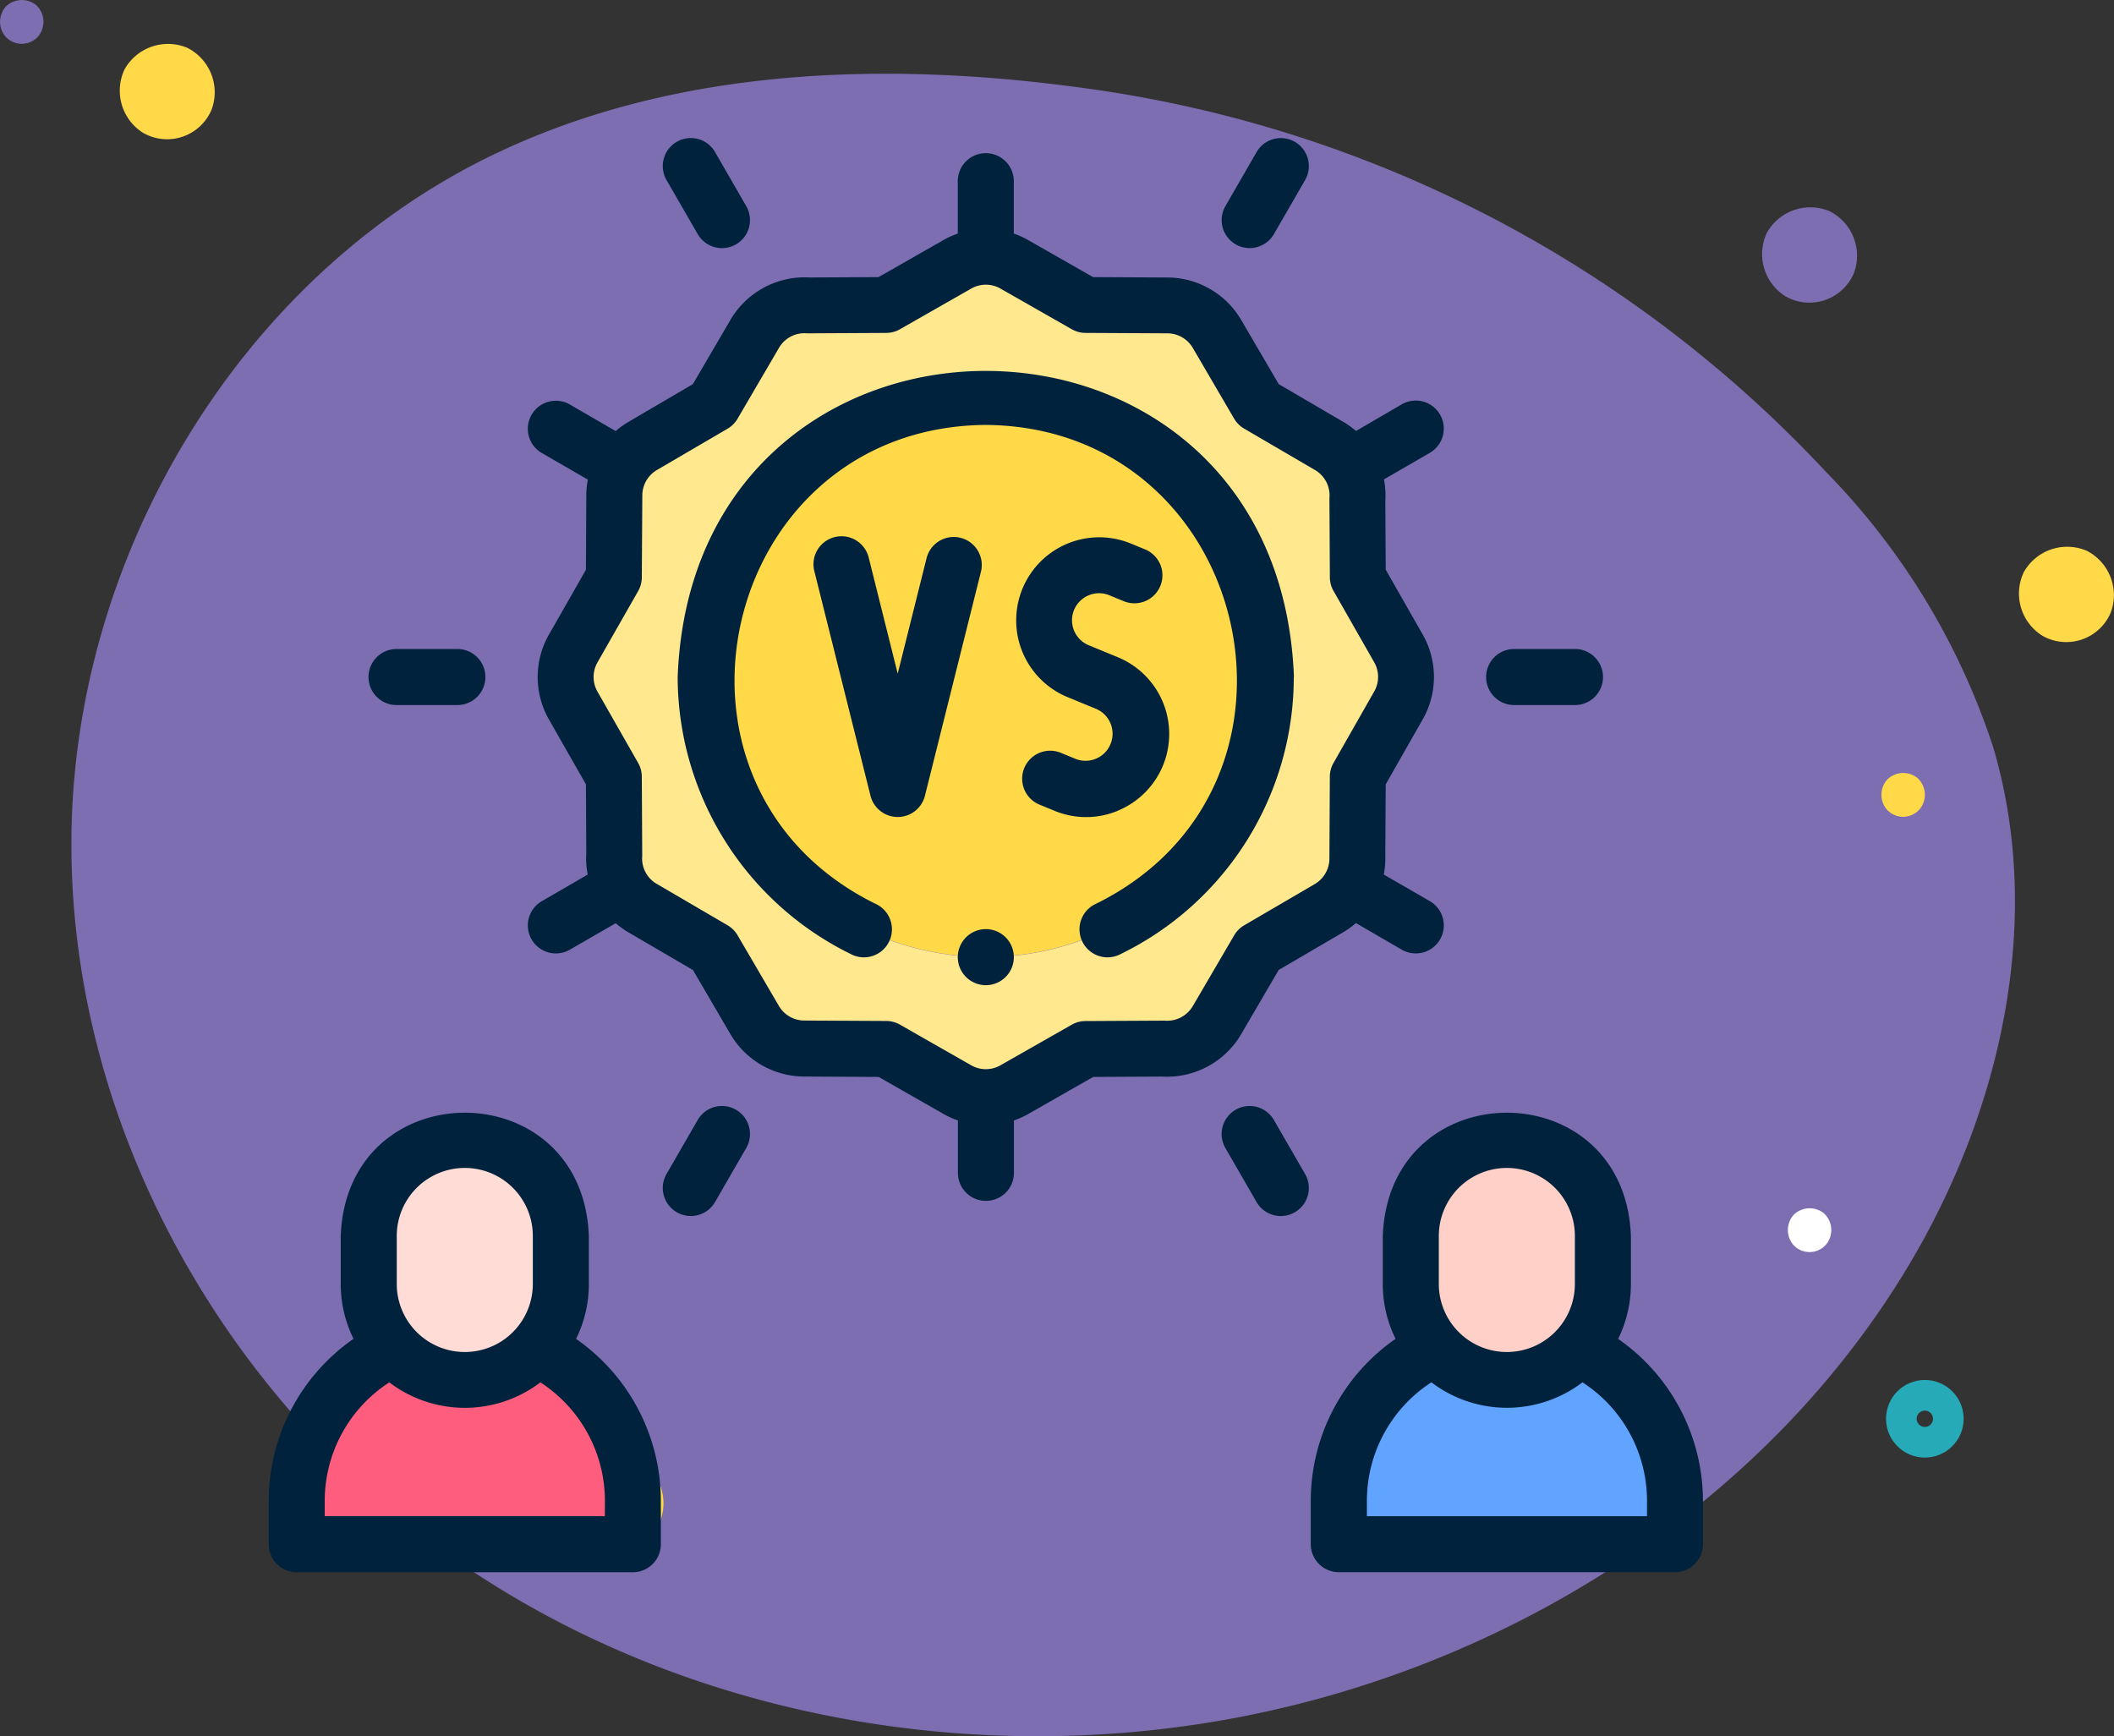 <svg xmlns="http://www.w3.org/2000/svg" width="103.429" height="84.947" viewBox="0 0 103.429 84.947">
  <rect x="0" y="0" width="103.429" height="84.947" fill="#333333" stroke="none"/>
  <g id="Grupo_1100087" data-name="Grupo 1100087" transform="translate(0 0)">
    <g id="Grupo_1100035" data-name="Grupo 1100035" transform="translate(0)">
      <path id="_12068" data-name="12068" d="M80.679,72.036c-9.737-1.345-20.023-1.016-28.883,3.24-12.288,5.9-20.358,19.283-20.667,32.911s6.79,27.019,17.758,35.114,25.432,10.964,38.845,8.534c13.525-2.451,26.22-10.4,33.274-22.194,4.524-7.564,6.638-16.905,4.139-25.358a34.642,34.642,0,0,0-8.221-13.513A60.743,60.743,0,0,0,80.679,72.036Z" transform="translate(-27.626 -67.724)" fill="#7d6eb2"/>
      <g id="Grupo_1099025" data-name="Grupo 1099025" transform="translate(0 75.838) rotate(-90)">
        <path id="Trazado_873104" data-name="Trazado 873104" d="M.44,1.927A1.116,1.116,0,0,0,1.9,1.762,1.116,1.116,0,0,0,1.836.3,1.116,1.116,0,0,0,.368.256,1.07,1.07,0,0,0,.44,1.927Z" transform="translate(14.579 87.471)" fill="#fff"/>
        <path id="Trazado_873105" data-name="Trazado 873105" d="M.44,1.927A1.116,1.116,0,0,0,1.9,1.763,1.116,1.116,0,0,0,1.836.3,1.116,1.116,0,0,0,.368.256,1.07,1.07,0,0,0,.44,1.927Z" transform="translate(35.875 92.048)" fill="#ffd947"/>
        <path id="Trazado_873106" data-name="Trazado 873106" d="M.44,1.927A1.116,1.116,0,0,0,1.9,1.763,1.116,1.116,0,0,0,1.836.3,1.117,1.117,0,0,0,.368.256,1.07,1.07,0,0,0,.44,1.927Z" transform="translate(73.694)" fill="#7d6eb2"/>
        <path id="Trazado_873109" data-name="Trazado 873109" d="M1.449,4.5A2.434,2.434,0,0,0,4.464,3.306,2.435,2.435,0,0,0,3.412.24,2.435,2.435,0,0,0,.3,1.151,2.36,2.36,0,0,0,1.449,4.5Z" transform="translate(61.04 86.208)" fill="#7d6eb2"/>
        <path id="Trazado_873110" data-name="Trazado 873110" d="M1.449,4.5A2.434,2.434,0,0,0,4.464,3.306,2.435,2.435,0,0,0,3.412.241,2.434,2.434,0,0,0,.3,1.151,2.36,2.36,0,0,0,1.449,4.5Z" transform="translate(44.433 98.775)" fill="#ffd947"/>
        <path id="Trazado_873111" data-name="Trazado 873111" d="M1.449,4.5A2.434,2.434,0,0,0,4.463,3.306,2.434,2.434,0,0,0,3.412.241,2.434,2.434,0,0,0,.3,1.151,2.36,2.36,0,0,0,1.449,4.5Z" transform="translate(0 27.812)" fill="#ffd947"/>
        <path id="Trazado_873113" data-name="Trazado 873113" d="M1.449,4.5A2.435,2.435,0,0,0,4.464,3.306,2.435,2.435,0,0,0,3.412.24,2.435,2.435,0,0,0,.3,1.151,2.36,2.36,0,0,0,1.449,4.5Z" transform="translate(69.035 5.856)" fill="#ffd947"/>
        <circle id="Elipse_11485" data-name="Elipse 11485" cx="1.149" cy="1.149" r="1.149" transform="translate(5.274 93.025)" fill="none" stroke="#26aab7" stroke-linecap="round" stroke-linejoin="round" stroke-width="1.5"/>
      </g>
    </g>
    <g id="contra" transform="translate(13.147 6.754)">
      <g id="Grupo_1100058" data-name="Grupo 1100058" transform="translate(1.371 5.813)">
        <path id="Trazado_876397" data-name="Trazado 876397" d="M13.7,0A13.7,13.7,0,1,1,0,13.7,13.7,13.7,0,0,1,13.7,0Z" transform="translate(20.009 6.852)" fill="#ffd947"/>
        <path id="Trazado_876363" data-name="Trazado 876363" d="M126.559,76.679a13.7,13.7,0,1,1,13.7-13.7A13.7,13.7,0,0,1,126.559,76.679Zm4.882-31.9-3.449-1.967a2.806,2.806,0,0,0-2.818-.027l-3.5,1.994-3.766.02a2.814,2.814,0,0,0-2.657,1.387l-2.023,3.462-3.462,2.023a2.812,2.812,0,0,0-1.386,2.419l-.021,4L106.4,61.541a2.806,2.806,0,0,0-.027,2.818l1.994,3.5.02,3.766a2.814,2.814,0,0,0,1.387,2.657l3.462,2.023,2.023,3.462a2.812,2.812,0,0,0,2.419,1.386l4,.021,3.449,1.967a2.806,2.806,0,0,0,2.818.027l3.5-1.994,3.766-.02a2.814,2.814,0,0,0,2.657-1.387l2.023-3.462,3.462-2.023a2.812,2.812,0,0,0,1.386-2.419l.021-4,1.967-3.449a2.806,2.806,0,0,0,.027-2.819l-1.994-3.5-.02-3.766a2.814,2.814,0,0,0-1.387-2.657l-3.462-2.023-2.023-3.462a2.812,2.812,0,0,0-2.419-1.386Z" transform="translate(-92.845 -42.417)" fill="#ffe88e" fill-rule="evenodd"/>
        <path id="Trazado_876364" data-name="Trazado 876364" d="M45.113,362.382a4.7,4.7,0,1,0-9.4,0v2.349a4.7,4.7,0,1,0,9.4,0Z" transform="translate(-32.191 -314.476)" fill="#ffdcd5" fill-rule="evenodd"/>
        <path id="Trazado_876365" data-name="Trazado 876365" d="M407.717,362.382v2.349a4.7,4.7,0,0,0,9.4,0v-2.349a4.7,4.7,0,0,0-9.4,0Z" transform="translate(-353.21 -314.476)" fill="#ffd0c7" fill-rule="evenodd"/>
        <path id="Trazado_876366" data-name="Trazado 876366" d="M21.878,430.611a4.685,4.685,0,0,1-7.307,0l-.592.592A8.239,8.239,0,0,0,10,438.237V440.4H26.447v-2.158a8.239,8.239,0,0,0-3.977-7.034Z" transform="translate(-10.001 -377.409)" fill="#ff5d7d" fill-rule="evenodd"/>
        <path id="Trazado_876367" data-name="Trazado 876367" d="M393.879,430.611a4.684,4.684,0,0,1-7.307,0l-.592.592A8.239,8.239,0,0,0,382,438.237V440.4h16.446v-2.158a8.239,8.239,0,0,0-3.977-7.034Z" transform="translate(-331.019 -377.409)" fill="#60a4ff" fill-rule="evenodd"/>
      </g>
      <g id="Grupo_1100059" data-name="Grupo 1100059" transform="translate(0 0)">
        <path id="Trazado_876368" data-name="Trazado 876368" d="M15.037,359.035a6.033,6.033,0,0,0,.626-2.683V354c-.306-8.043-11.836-8.037-12.139,0v2.349a6.033,6.033,0,0,0,.626,2.683A9.666,9.666,0,0,0,0,366.924v2.158a1.37,1.37,0,0,0,1.37,1.37H17.816a1.37,1.37,0,0,0,1.37-1.37v-2.158A9.665,9.665,0,0,0,15.037,359.035ZM6.265,354a3.328,3.328,0,0,1,6.657,0v2.349a3.328,3.328,0,0,1-6.657,0Zm10.181,13.71H2.741v-.788A6.908,6.908,0,0,1,5.9,361.163a6.108,6.108,0,0,0,7.392,0,6.908,6.908,0,0,1,3.157,5.761Z" transform="translate(0 -300.283)" fill="#00223d"/>
        <path id="Trazado_876369" data-name="Trazado 876369" d="M387.038,359.035a6.032,6.032,0,0,0,.626-2.683V354c-.306-8.043-11.836-8.037-12.139,0v2.349a6.033,6.033,0,0,0,.626,2.683,9.666,9.666,0,0,0-4.15,7.889v2.158a1.37,1.37,0,0,0,1.371,1.37h16.446a1.37,1.37,0,0,0,1.371-1.37v-2.158A9.665,9.665,0,0,0,387.038,359.035ZM378.266,354a3.328,3.328,0,0,1,6.657,0v2.349a3.328,3.328,0,0,1-6.657,0Zm10.181,13.71h-13.7v-.788a6.908,6.908,0,0,1,3.156-5.761,6.108,6.108,0,0,0,7.392,0,6.908,6.908,0,0,1,3.157,5.761v.788Z" transform="translate(-321.018 -300.283)" fill="#00223d"/>
        <path id="Trazado_876370" data-name="Trazado 876370" d="M271.583,155.8a4.06,4.06,0,0,0,0-7.505l-1.457-.6a1.323,1.323,0,0,1,1.012-2.444l.729.3a1.37,1.37,0,0,0,1.049-2.532l-.729-.3a4.064,4.064,0,0,0-3.11,7.509l1.458.6a1.323,1.323,0,0,1-1.012,2.444l-.729-.3a1.37,1.37,0,0,0-1.049,2.532l.729.3a4.036,4.036,0,0,0,3.109,0Z" transform="translate(-230.036 -122.892)" fill="#00223d"/>
        <path id="Trazado_876371" data-name="Trazado 876371" d="M201.729,142.455a1.371,1.371,0,0,0-1.662,1l-1.411,5.646-1.411-5.646a1.371,1.371,0,1,0-2.659.665l2.741,10.964a1.373,1.373,0,0,0,2.659,0l2.741-10.964A1.37,1.37,0,0,0,201.729,142.455Z" transform="translate(-167.882 -122.896)" fill="#00223d"/>
        <path id="Trazado_876372" data-name="Trazado 876372" d="M127.377,48.366l1.842-3.152,3.152-1.842a4.114,4.114,0,0,0,.626-.45l2.243,1.3a1.37,1.37,0,1,0,1.371-2.374l-2.251-1.3a4.157,4.157,0,0,0,.074-.767l.019-3.645L136.238,33a4.191,4.191,0,0,0,.032-4.185l-1.816-3.184-.018-3.354a4.152,4.152,0,0,0-.069-1.062l2.243-1.3a1.37,1.37,0,1,0-1.37-2.374L133,18.846a4.124,4.124,0,0,0-.628-.45l-3.152-1.842L127.376,13.4a4.2,4.2,0,0,0-3.595-2.064l-3.645-.019-3.128-1.784a4.156,4.156,0,0,0-.75-.346v-2.6a1.371,1.371,0,0,0-2.741,0v2.6a4.161,4.161,0,0,0-.694.314l-3.184,1.816-3.354.018A4.211,4.211,0,0,0,102.4,13.4l-1.842,3.152L97.406,18.4a4.108,4.108,0,0,0-.626.45l-2.243-1.3a1.37,1.37,0,0,0-1.37,2.374l2.25,1.3a4.159,4.159,0,0,0-.074.767l-.019,3.645-1.784,3.128a4.191,4.191,0,0,0-.032,4.185l1.816,3.184.018,3.354a4.148,4.148,0,0,0,.069,1.062l-2.243,1.3a1.37,1.37,0,1,0,1.37,2.374l2.243-1.295a4.122,4.122,0,0,0,.628.45l3.152,1.842,1.842,3.152A4.2,4.2,0,0,0,106,50.43l3.645.019,3.128,1.784a4.163,4.163,0,0,0,.75.346v2.6a1.371,1.371,0,0,0,2.741,0v-2.6a4.161,4.161,0,0,0,.694-.314l3.184-1.816,3.354-.018A4.208,4.208,0,0,0,127.377,48.366Zm-3.731-.671c-.039,0-.078,0-.117,0l-3.766.02a1.37,1.37,0,0,0-.672.18L115.6,49.883a1.442,1.442,0,0,1-1.444-.014l-.019-.011-3.449-1.967a1.37,1.37,0,0,0-.672-.18l-4.006-.021a1.447,1.447,0,0,1-1.241-.707l-2.024-3.462a1.37,1.37,0,0,0-.492-.492l-3.463-2.024a1.434,1.434,0,0,1-.712-1.364q0-.058,0-.117l-.02-3.766a1.371,1.371,0,0,0-.18-.672l-1.992-3.494a1.442,1.442,0,0,1,.014-1.444l.011-.019,1.967-3.449a1.371,1.371,0,0,0,.18-.672L98.083,22a1.447,1.447,0,0,1,.707-1.241l3.462-2.024a1.37,1.37,0,0,0,.492-.492l2.024-3.463a1.436,1.436,0,0,1,1.364-.712c.039,0,.079,0,.117,0l3.766-.02a1.37,1.37,0,0,0,.672-.18l3.494-1.993a1.442,1.442,0,0,1,1.444.014l.019.011,3.449,1.967a1.37,1.37,0,0,0,.672.18l4.006.021a1.447,1.447,0,0,1,1.241.707l2.023,3.462a1.373,1.373,0,0,0,.492.492l3.463,2.024a1.434,1.434,0,0,1,.711,1.364c0,.039,0,.078,0,.117l.02,3.766a1.37,1.37,0,0,0,.18.672l1.993,3.494a1.442,1.442,0,0,1-.014,1.444l-.011.019L131.9,35.087a1.371,1.371,0,0,0-.18.672l-.021,4.006a1.447,1.447,0,0,1-.706,1.242l-3.462,2.023a1.373,1.373,0,0,0-.492.492l-2.024,3.463a1.457,1.457,0,0,1-1.364.711Z" transform="translate(-79.804 -4.513)" fill="#00223d"/>
        <path id="Trazado_876373" data-name="Trazado 876373" d="M176.149,98.111c-.76-19.974-29.4-19.965-30.151,0a15.127,15.127,0,0,0,8.462,13.55,1.371,1.371,0,1,0,1.2-2.463c-11.663-5.767-7.593-23.323,5.41-23.422,13,.1,17.072,17.657,5.408,23.422a1.371,1.371,0,1,0,1.2,2.463,15.075,15.075,0,0,0,8.463-13.551Z" transform="translate(-125.989 -71.74)" fill="#00223d"/>
        <path id="Trazado_876374" data-name="Trazado 876374" d="M340.875,5.2a1.371,1.371,0,0,0,1.872-.5l1.525-2.642A1.37,1.37,0,1,0,341.9.686l-1.525,2.642A1.37,1.37,0,0,0,340.875,5.2Z" transform="translate(-293.567 0)" fill="#00223d"/>
        <path id="Trazado_876375" data-name="Trazado 876375" d="M142.392,4.7a1.37,1.37,0,1,0,2.374-1.37L143.241.686a1.37,1.37,0,0,0-2.374,1.37Z" transform="translate(-121.403 0)" fill="#00223d"/>
        <path id="Trazado_876376" data-name="Trazado 876376" d="M36.792,185.158h3.05a1.371,1.371,0,0,0,0-2.741h-3.05A1.371,1.371,0,0,0,36.792,185.158Z" transform="translate(-30.575 -157.417)" fill="#00223d"/>
        <path id="Trazado_876377" data-name="Trazado 876377" d="M144.264,345.739a1.37,1.37,0,0,0-1.872.5l-1.525,2.642a1.37,1.37,0,0,0,2.374,1.371l1.525-2.642A1.37,1.37,0,0,0,144.264,345.739Z" transform="translate(-121.403 -298.197)" fill="#00223d"/>
        <path id="Trazado_876378" data-name="Trazado 876378" d="M342.747,346.241a1.37,1.37,0,0,0-2.374,1.37l1.525,2.642a1.37,1.37,0,1,0,2.374-1.37Z" transform="translate(-293.567 -298.197)" fill="#00223d"/>
        <path id="Trazado_876379" data-name="Trazado 876379" d="M435.8,185.158h3.05a1.371,1.371,0,0,0,0-2.741H435.8A1.371,1.371,0,0,0,435.8,185.158Z" transform="translate(-374.903 -157.417)" fill="#00223d"/>
        <path id="Trazado_876380" data-name="Trazado 876380" d="M247.37,282.417h0a1.371,1.371,0,1,0,1.371,1.37A1.37,1.37,0,0,0,247.369,282.417Z" transform="translate(-212.285 -243.712)" fill="#00223d"/>
      </g>
    </g>
  </g>
</svg>
